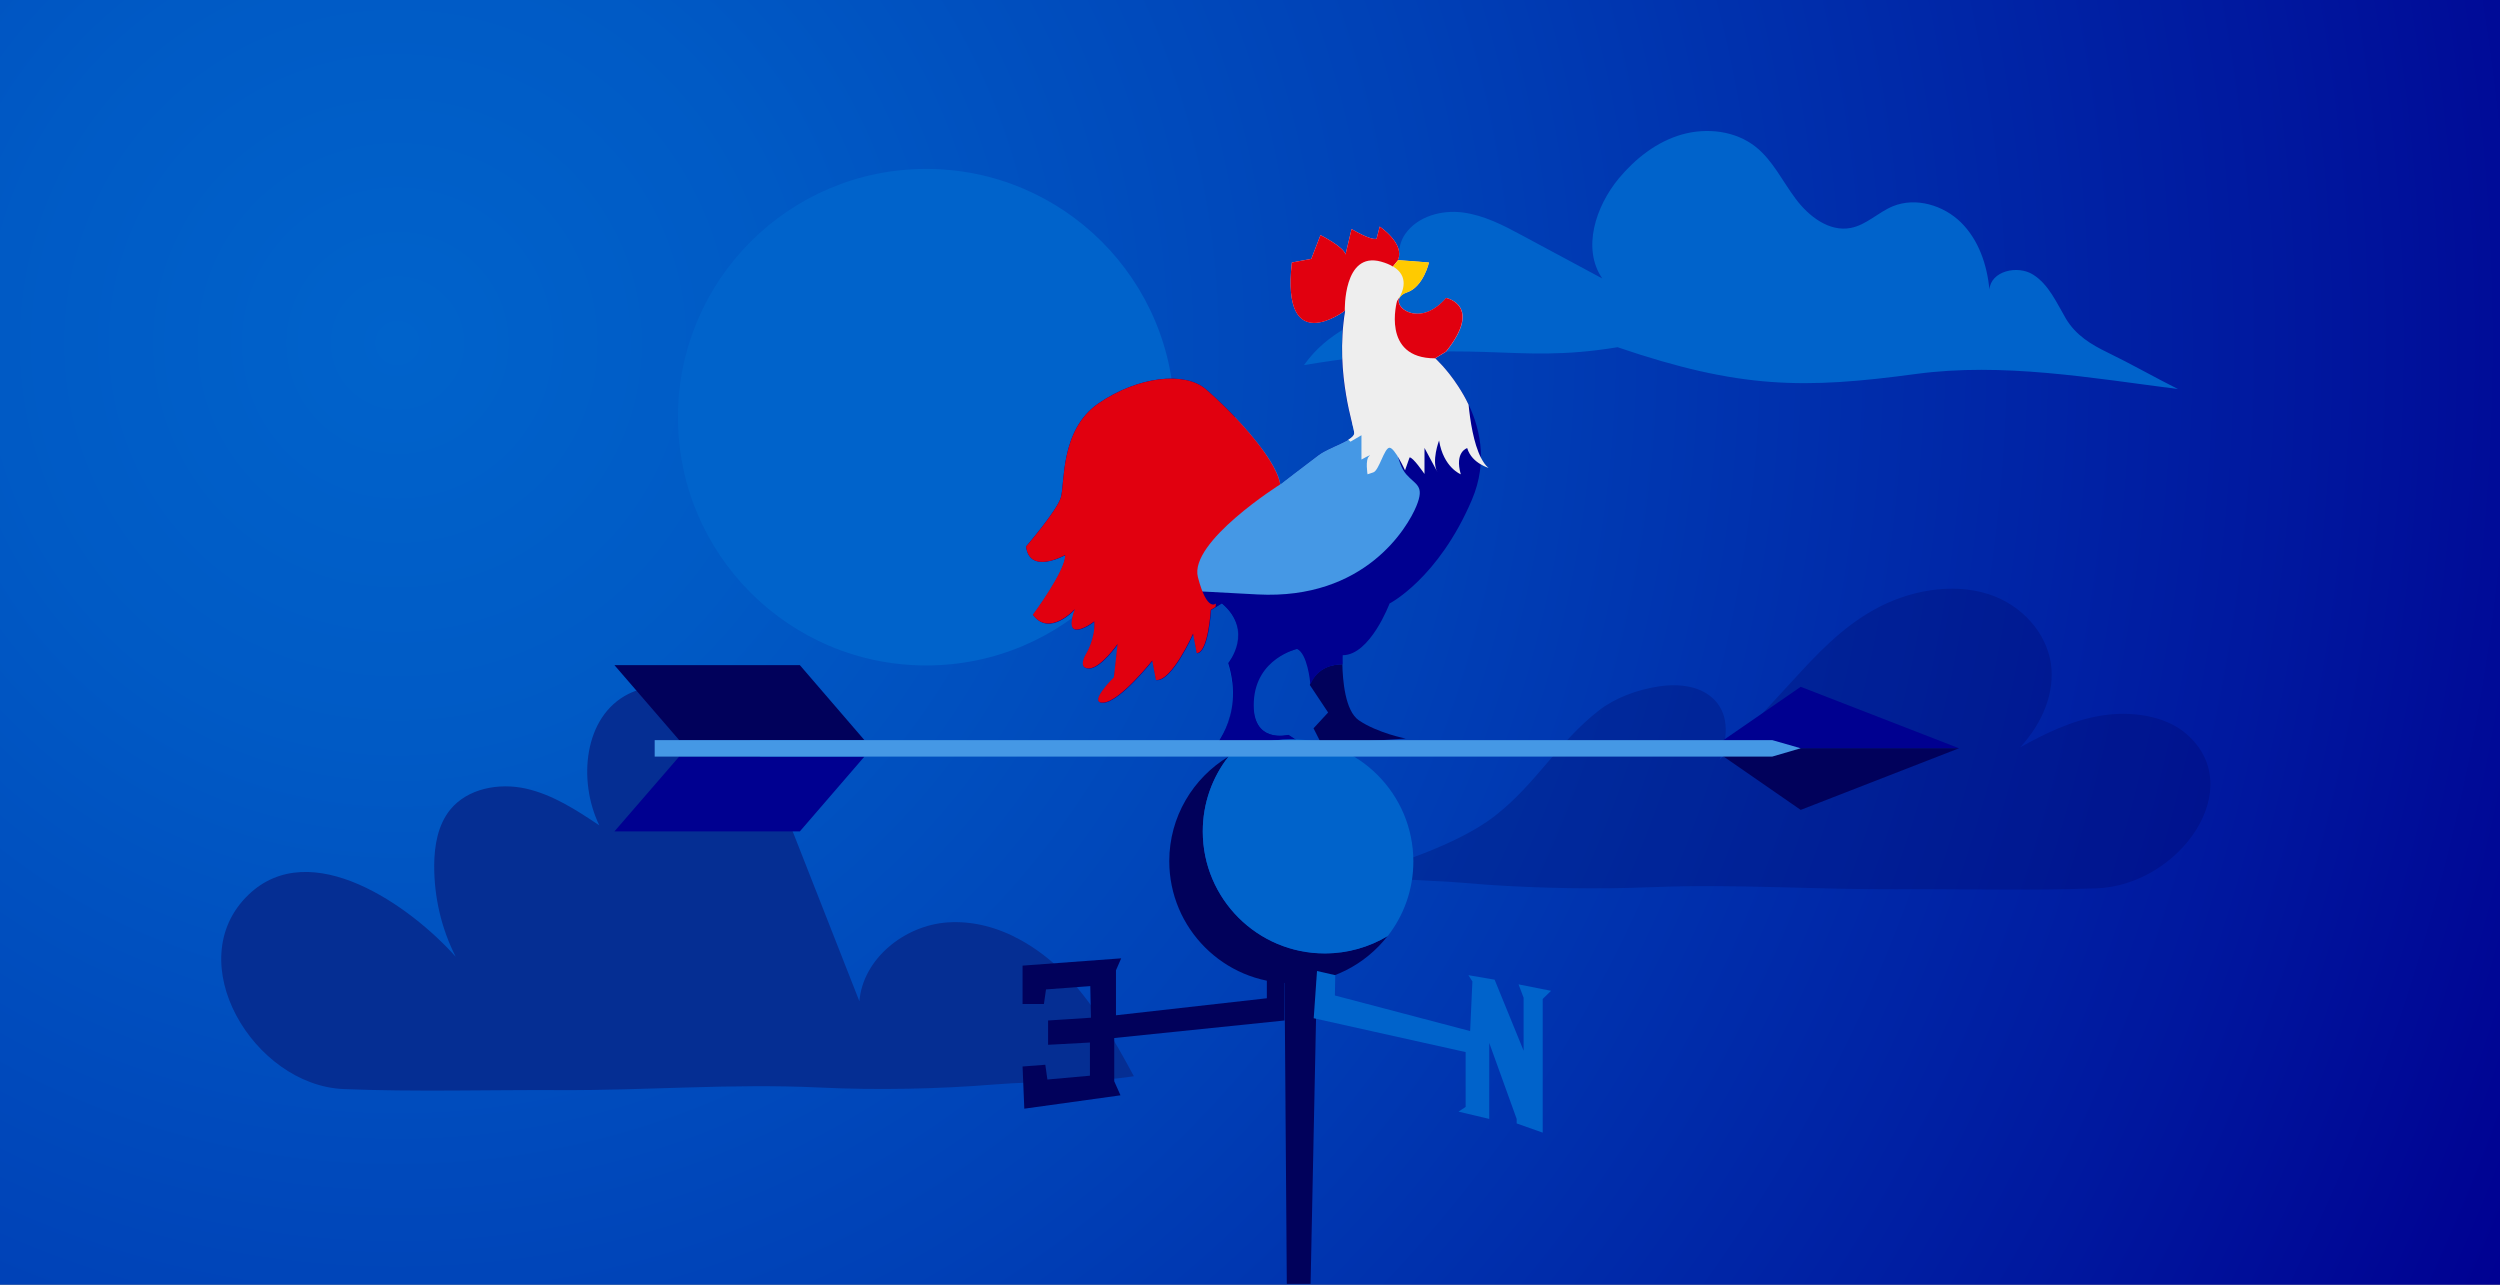 <svg version="1.1" id="Calque_1" xmlns="http://www.w3.org/2000/svg" xmlns:xlink="http://www.w3.org/1999/xlink" x="0px" y="0px"
	 viewBox="0 0 1440 740" style="enable-background:new 0 0 1440 740;" xml:space="preserve">
<rect x="0" y="0" width="1440" height="740" fill="#808080" stroke="none"/>
<style type="text/css">
	.svg-oriente0{fill:url(#SVGID_1svgOri_);}
	.svg-oriente1{fill:#0063CB;}
	.svg-oriente2{fill:#01015B;}
	.svg-oriente3{fill-rule:evenodd;clip-rule:evenodd;fill:#0063CB;}
	.svg-oriente4{fill-rule:evenodd;clip-rule:evenodd;fill:#052E93;}
	.svg-oriente5{fill:url(#SVGID_00000088841569055492400850000010734502583337023621_);}
	.svg-oriente6{fill:#000090;}
	.svg-oriente7{opacity:0.2;fill:url(#SVGID_00000163790057524925428500000007525564754374512773_);}
	.svg-oriente8{fill:url(#SVGID_00000118384150335733402910000000291547452524249217_);}
	.svg-oriente9{fill:#4598E5;}
	.svg-oriente10{fill:#EEEEEE;}
	.svg-oriente11{fill:#E1000F;}
	.svg-oriente12{fill:#FFCA00;}
	.svg-oriente13{opacity:0.25;}
	.svg-oriente14{fill-rule:evenodd;clip-rule:evenodd;fill:#01015B;}
</style>
<radialGradient id="SVGID_1svgOri_" cx="228.977" cy="197.549" r="1347.031" gradientUnits="userSpaceOnUse">
	<stop  offset="0" style="stop-color:#0063CB"/>
	<stop  offset="0.171" style="stop-color:#005AC5"/>
	<stop  offset="0.455" style="stop-color:#0040B6"/>
	<stop  offset="0.816" style="stop-color:#00179E"/>
	<stop  offset="0.991" style="stop-color:#000091"/>
</radialGradient>
<rect class="svg-oriente0" width="1440" height="740"/>
<circle class="svg-oriente1" cx="533.5" cy="240.3" r="143"/>
<polyline class="svg-oriente2" points="739.9,562.3 741.2,739.5 754.9,739.5 758.6,559.3 "/>
<g>
	<path class="svg-oriente3" d="M1213.9,203c-9.5-4.6-18.2-9.9-23.9-19.4c-5.4-9.2-9.9-19.7-18.9-25.4c-9-5.7-24.4-2.1-25.2,8.6
		c-1.3-14.2-6.2-28.6-16.3-38.6c-10.1-10-26.1-14.8-39.3-9.4c-8.5,3.5-15.3,10.8-24.3,12.5c-12.4,2.4-24.2-6.7-31.7-16.8
		c-7.6-10.1-13.1-22-23-29.9c-11.7-9.3-28.2-11.2-42.6-7.1c-14.4,4.1-26.7,13.8-36.3,25.3c-13.3,16.1-21.3,40.4-9.5,57.6
		c-15.3-8.2-30.5-16.4-45.8-24.6c-10.9-5.9-22.2-11.8-34.5-13.4c-12.3-1.6-26.1,2.2-33.2,12.4c-9.4,13.5,3,33.1-10.9,41.5
		c-14.6,8.8-33.6,14.5-47.4,34c100.6-16.7,118.4,0,180.6-10.3c70.7,24.1,107.5,24.1,172,15.4c49.9-6.7,100.8,2.3,150.8,8.7
		C1240.8,217.2,1227.7,209.7,1213.9,203z"/>
</g>
<g>
	<path class="svg-oriente4" d="M588,541.5c-13-7.2-27.4-11.2-42.2-10.2c-24.7,1.7-48.7,20.8-50.8,45.4c-14-35.6-27.9-71.1-41.9-106.7
		c-7.9-20.2-16.3-41.1-31.7-56.4c-15.4-15.3-39.9-23.6-59.4-13.9c-25.7,12.8-29.3,49.9-16.8,75.7c-13.2-8.8-26.8-17.7-42.4-21.2
		c-15.5-3.4-33.5-0.1-43.5,12.2c-7.1,8.8-9.1,20.6-9.2,31.9c-0.1,18.3,4.1,36.5,12.4,52.8c-26-29.2-83.5-70.2-119.4-35.7
		c-39.9,38.4,3,109.7,54.8,111.9c41.2,1.7,82.7,0.4,124,0.6c50.7,0.3,99-3.9,149.9-1.5c33.1,1.6,68.8,0.9,101.8-1.8
		c25.7-2.1,55.2-0.8,79.5-4.7c-11.5-21.4-24-43.2-41.3-60.5C604.9,552.6,596.8,546.4,588,541.5z"/>
</g>
<path class="svg-oriente2" d="M773.2,382.6c0.2,9,1.5,26.8,9.5,32.3c10.9,7.4,27,10.5,27,10.5l-48.5,3.2l-4.6-9.1l8.4-9.1l-10.5-15.8
	c0,0,0-0.1,0-0.3C758.8,384.1,768,382.6,773.2,382.6z"/>
<radialGradient id="SVGID_00000152971639186294344810000003098015477700766112_" cx="790.348" cy="389.581" r="49.114" gradientTransform="matrix(-0.877 0.481 0.293 0.534 1289.637 -198.373)" gradientUnits="userSpaceOnUse">
	<stop  offset="0.11" style="stop-color:#0063CB"/>
	<stop  offset="0.262" style="stop-color:#005AC5"/>
	<stop  offset="0.515" style="stop-color:#0040B6"/>
	<stop  offset="0.835" style="stop-color:#00179E"/>
	<stop  offset="0.991" style="stop-color:#000091"/>
</radialGradient>
<path style="fill:url(#SVGID_00000152971639186294344810000003098015477700766112_);" d="M711.8,338l35.1,35.8
	c0,0-23.6,5.3-24.9,30.2c-1.4,24.9,20,19.3,20,19.3l9.1,6l-53.7,3.5c0,0,19.7-18.6,9.8-50.9c0,0,15.4-18.6-3.5-34.4l-3.6,2.2
	l-16.1-8.1L711.8,338z"/>
<path class="svg-oriente6" d="M591,314.8c0,0,17.6-20.4,20-28.1c2.5-7.7-0.7-39,21.8-54.4c22.5-15.4,49.5-18.6,61.8-8.1
	c12.3,10.5,40,38.3,42.8,54.8c0,0,15.4-11.9,22.1-16.9c6.7-4.9,20.4-8.4,20.4-12.6c0-4.2-11.2-33.4-5.3-70.6
	c0,0-36.9,28.1-30.5-27.7l11.2-2.1l5.3-13.7c0,0,13.7,7,14.4,11.2l3.5-14.7c0,0,10.9,6.7,14.4,5.6l1.8-7c0,0,14.7,9.8,10.5,19.3
	l17.9,1.4c0,0-3.2,14-12.6,17.2c-9.5,3.2-3.5,12.3,6,12.3c9.5,0,16.5-9.1,16.5-9.1s21.4,4.2,0,30.9l-6.3,3.9
	c0,0,40.4,36.2,21.1,81.5c-19.3,45.3-47.4,59.7-47.4,59.7s-11.2,29.8-27,29.8c0,0-0.1,2.1,0,5.3c-5.3,0-14.4,1.5-18.6,11.6
	c-0.2-2.2-1.8-17.8-7.7-20.5c0,0-23.6,5.3-24.9,30.2c-1.4,24.9,20,19.3,20,19.3l9.1,6l-53.7,3.5c0,0,19.7-18.6,9.8-50.9
	c0,0,15.4-18.6-3.5-34.4l-6.3,3.9c0,0-1.4,24.6-8.1,24.9l-2.1-11.2c0,0-12.3,27.7-21.4,26.7l-2.1-11.2c0,0-18.6,23.5-28.1,24.2
	c-9.5,0.7,6-14.6,6-14.6l2.1-19.1c0,0-9.8,14-16.5,14s-1.8-8.1-1.8-8.1s5.6-8.8,4.9-19c0,0-7,5.6-11.2,4.6c-4.2-1.1,0-11.6,0-11.6
	s-14.7,16.2-24.2,3.2c0,0,19-25.6,18.6-34.4C613.5,319.7,593.2,331.3,591,314.8z"/>
<radialGradient id="SVGID_00000026132362643211218330000008650902378934598573_" cx="778.965" cy="281.62" r="141.404" gradientTransform="matrix(-0.877 0.481 0.293 0.534 1322.645 -243.188)" gradientUnits="userSpaceOnUse">
	<stop  offset="0.11" style="stop-color:#0063CB"/>
	<stop  offset="0.262" style="stop-color:#005AC5"/>
	<stop  offset="0.515" style="stop-color:#0040B6"/>
	<stop  offset="0.835" style="stop-color:#00179E"/>
	<stop  offset="0.991" style="stop-color:#000091"/>
</radialGradient>
<path style="opacity:0.2;fill:url(#SVGID_00000026132362643211218330000008650902378934598573_);" d="M845.1,257.9
	c0,0-7.4,2.1-3.7,15.1c0,0-10-3.9-12.5-19.5c0,0-4.6,12.1-0.9,18.3l-7.5-14V273c0,0-6.8-10-8.6-9.5l-2.6,7.4c0,0-6-13.2-9-13
	s-6,13.2-9.3,14.2c-3.3,1.1-3.3,1.1-3.3,1.1s-1.4-8.4,0.9-10.4c2.3-1.9-4.4,1.9-4.4,1.9v-14l-6.3,3.7l-1.3-1.1
	c2-1.2,3.4-2.5,3.4-3.8c0-2.1-2.7-10.1-4.7-22.2l64.8-4.8c2,3.1,4.1,6.6,5.9,10.5c0.9,9.2,2.9,22.3,7.1,30.5c0,1.3-0.1,2.5-0.2,3.8
	C849.9,265.5,846.5,262.6,845.1,257.9z"/>
<radialGradient id="SVGID_00000105392632024354150760000007723385373110883249_" cx="785.579" cy="283.104" r="92.684" gradientTransform="matrix(-0.877 0.481 0.293 0.534 1321.397 -245.675)" gradientUnits="userSpaceOnUse">
	<stop  offset="0.11" style="stop-color:#0063CB"/>
	<stop  offset="0.262" style="stop-color:#005AC5"/>
	<stop  offset="0.515" style="stop-color:#0040B6"/>
	<stop  offset="0.835" style="stop-color:#00179E"/>
	<stop  offset="0.991" style="stop-color:#000091"/>
</radialGradient>
<path style="fill:url(#SVGID_00000105392632024354150760000007723385373110883249_);" d="M810,273.2c5.5,6.3,10.8,6.3,5.8,18.4
	c-5,12.1-29.5,54-91.4,50.8c-61.9-3.2-66.1-3.9-66.1-3.9l53.1-98.2c11.8,12.4,24.3,28,26.1,38.7c0,0,15.4-11.9,22.1-16.9
	c6.7-4.9,20.4-8.4,20.4-12.6c0-0.9-0.5-2.8-1.2-5.7l24.7,8.1C803.4,251.9,804.4,266.9,810,273.2z"/>
<path class="svg-oriente9" d="M810,273.2c5.5,6.3,10.8,6.3,5.8,18.4c-5,12.1-29.5,54-91.4,50.8c-61.9-3.2-66.1-3.9-66.1-3.9l53.1-98.2
	c11.8,12.4,24.3,28,26.1,38.7c0,0,15.4-11.9,22.1-16.9c6.7-4.9,20.4-8.4,20.4-12.6c0-0.9-0.5-2.8-1.2-5.7l24.7,8.1
	C803.4,251.9,804.4,266.9,810,273.2z"/>
<path class="svg-oriente10" d="M744.1,151.2l11.2-2.1l5.3-13.7c0,0,13.7,7,14.4,11.2l3.5-14.7c0,0,10.9,6.7,14.4,5.6l1.8-7
	c0,0,14.7,9.8,10.5,19.3l17.9,1.4c0,0-3.2,14-12.6,17.2c-9.5,3.2-3.5,12.3,6,12.3c9.5,0,16.5-9.1,16.5-9.1s21.4,4.2,0,30.9l-6.3,3.9
	c0,0,6.7,6,13.3,16.2c2,3.1,4.1,6.6,5.9,10.5c0.9,9.2,2.9,22.3,7.1,30.5c1.3,2.5,2.7,4.6,4.4,5.9c0,0-2.1-0.6-4.6-2.1
	c-2.9-1.7-6.3-4.6-7.7-9.3c0,0-7.4,2.1-3.7,15.1c0,0-10-3.9-12.5-19.5c0,0-4.6,12.1-0.9,18.3l-7.5-14V273c0,0-6.8-10-8.6-9.5
	l-2.6,7.4c0,0-6-13.2-9-13s-6,13.2-9.3,14.2c-3.3,1.1-3.3,1.1-3.3,1.1s-1.4-8.4,0.9-10.4c2.3-1.9-4.4,1.9-4.4,1.9v-14l-6.3,3.7
	l-1.3-1.1c2-1.2,3.4-2.5,3.4-3.8c0-2.1-2.7-10.1-4.7-22.2c-2.1-12.5-3.6-29.4-0.5-48.4C774.7,178.9,737.8,207,744.1,151.2z"/>
<path class="svg-oriente11" d="M816.4,180.7c9.5,0,16.5-9.1,16.5-9.1s21.4,4.2,0,30.9l-6.3,3.9c-31.2,0-21.9-33-21.9-33s0.5-0.7,1.1-1.7
	l0.2,0.1C804.2,175.6,809.3,180.7,816.4,180.7z"/>
<path class="svg-oriente11" d="M744.1,151.2l11.2-2.1l5.3-13.7c0,0,13.7,7,14.4,11.2l3.5-14.7c0,0,10.9,6.7,14.4,5.6l1.8-7
	c0,0,14.7,9.8,10.5,19.3l0.1,0l-3,3.7c-1.8-1.1-4-2-6.8-2.8c-21.9-6.1-20.9,28.3-20.9,28.3S737.8,207,744.1,151.2z"/>
<path class="svg-oriente11" d="M689.3,376.2l-2.1-11.2c0,0-12.3,27.7-21.4,26.7l-2.1-11.2c0,0-18.6,23.5-28.1,24.2c-9.5,0.7,6-14.6,6-14.6
	l2.1-19.1c0,0-9.8,14-16.5,14s-1.8-8.1-1.8-8.1s5.6-8.8,4.9-19c0,0-7,5.6-11.2,4.6c-4.2-1.1,0-11.6,0-11.6s-14.7,16.2-24.2,3.2
	c0,0,19-25.6,18.6-34.4c0,0-20.4,11.6-22.5-4.9c0,0,17.6-20.4,20-28.1c2.5-7.7-0.7-39,21.8-54.4c22.5-15.4,49.5-18.6,61.8-8.1
	c12.3,10.5,40,38.3,42.8,54.8c0,0-52.7,33.2-47.4,53.5c5.3,20.4,10.4,15.1,10.4,15.1l-0.3,2l-2.7,1.7
	C697.4,351.3,696,375.9,689.3,376.2z"/>
<path class="svg-oriente12" d="M823.1,151.2c0,0-3.2,14-12.6,17.2c-2.4,0.8-3.8,2-4.4,3.3l-0.2-0.1c2.2-3.7,5.9-12.5-3.5-18.1l3-3.7
	L823.1,151.2z"/>
<g class="svg-oriente13">
	<path class="svg-oriente14" d="M860.5,470.4c0.3-0.3,0.7-0.5,1-0.8c23-17.9,36.4-42.5,59.5-60.4c9.1-7.1,21.8-11.9,34.3-13.8
		c12.5-1.9,24.9-0.1,32.5,8c8.9,9.6,6.8,23,2.7,34.4c14.1-15.3,28.2-30.7,42.3-46c13.7-14.9,27.7-30.1,46.8-40.7
		c19-10.6,44.2-15.8,65.7-8.9c19.9,6.4,33.4,22.8,36,39.8c2.5,17.1-4.9,34.5-17.6,48.4c14.3-7.9,29.5-15.4,46.5-18.2
		c17-2.8,36.3-0.1,48.4,9.9c37.2,30.8-2.8,87.9-51.2,89.6c-38.4,1.4-77.3,0.3-115.8,0.5c-47.4,0.2-92.4-3.1-140-1.2
		c-30.9,1.3-64.2,0.7-95.1-1.4c-10.7-0.8-20.8-1.8-31.6-2.2c-8.8-0.3-43.5-3.2-50.3-1.5C802.1,499,839.7,486.3,860.5,470.4z"/>
</g>
<g>
	<path class="svg-oriente2" d="M692.8,478.9c0-16.2,5.5-31.2,14.8-43.1c-20.4,12.3-34.1,34.7-34.1,60.2c0,38.8,31.5,70.3,70.3,70.3
		c22.6,0,42.6-10.6,55.5-27.2c-10.6,6.4-22.9,10-36.2,10C724.3,549.2,692.8,517.7,692.8,478.9z"/>
	<path class="svg-oriente1" d="M743.8,425.8c-13.2,0-25.6,3.7-36.2,10c-9.3,11.9-14.8,26.8-14.8,43.1c0,38.8,31.5,70.3,70.3,70.3
		c13.2,0,25.6-3.7,36.2-10c9.3-11.9,14.8-26.8,14.8-43.1C814,457.3,782.6,425.8,743.8,425.8z"/>
	<polygon class="svg-oriente1" points="756.7,586.5 844.2,606 844.2,637.6 840.1,640.3 857.8,644.5 857.8,600.7 873.6,644.5 873.6,647.1 
		888.6,652.4 888.6,644.5 888.6,575.4 893.4,570.7 874.7,567 877.6,574.7 877.6,605.2 860.9,564.3 845.8,561.7 848.1,565.3 
		846.8,593.9 768.9,573.4 769.1,561.7 758.6,559.3 	"/>
	<polygon class="svg-oriente2" points="739.9,587.8 739.9,562.3 729.7,563.7 729.7,575 642.8,584.8 642.8,558.9 645.8,552 589,556.2 
		589,578.3 601.3,578.3 602.5,569.9 628,568 628.4,586.2 603.7,587.8 603.7,601.8 627.8,600.5 627.8,619.6 603.3,621.8 602.1,613.3 
		589,614.3 590,638.6 645.4,630.9 641.8,622.8 641.8,597.9 	"/>
</g>
<g>
	<g>
		<polyline class="svg-oriente6" points="985.9,431 1037.2,395.6 1128.4,431 		"/>
		<polyline class="svg-oriente2" points="985.9,431 1037.2,466.5 1128.4,431 		"/>
	</g>
	<polygon class="svg-oriente2" points="353.9,383.1 460.7,383.1 497.9,426.3 391.2,426.3 	"/>
	<polygon class="svg-oriente6" points="353.9,478.9 460.7,478.9 497.9,435.8 391.2,435.8 	"/>
	<polygon class="svg-oriente9" points="377.1,435.8 1020.8,435.8 1037.2,431 1020.8,426.3 377.1,426.3 	"/>
</g>
</svg>
